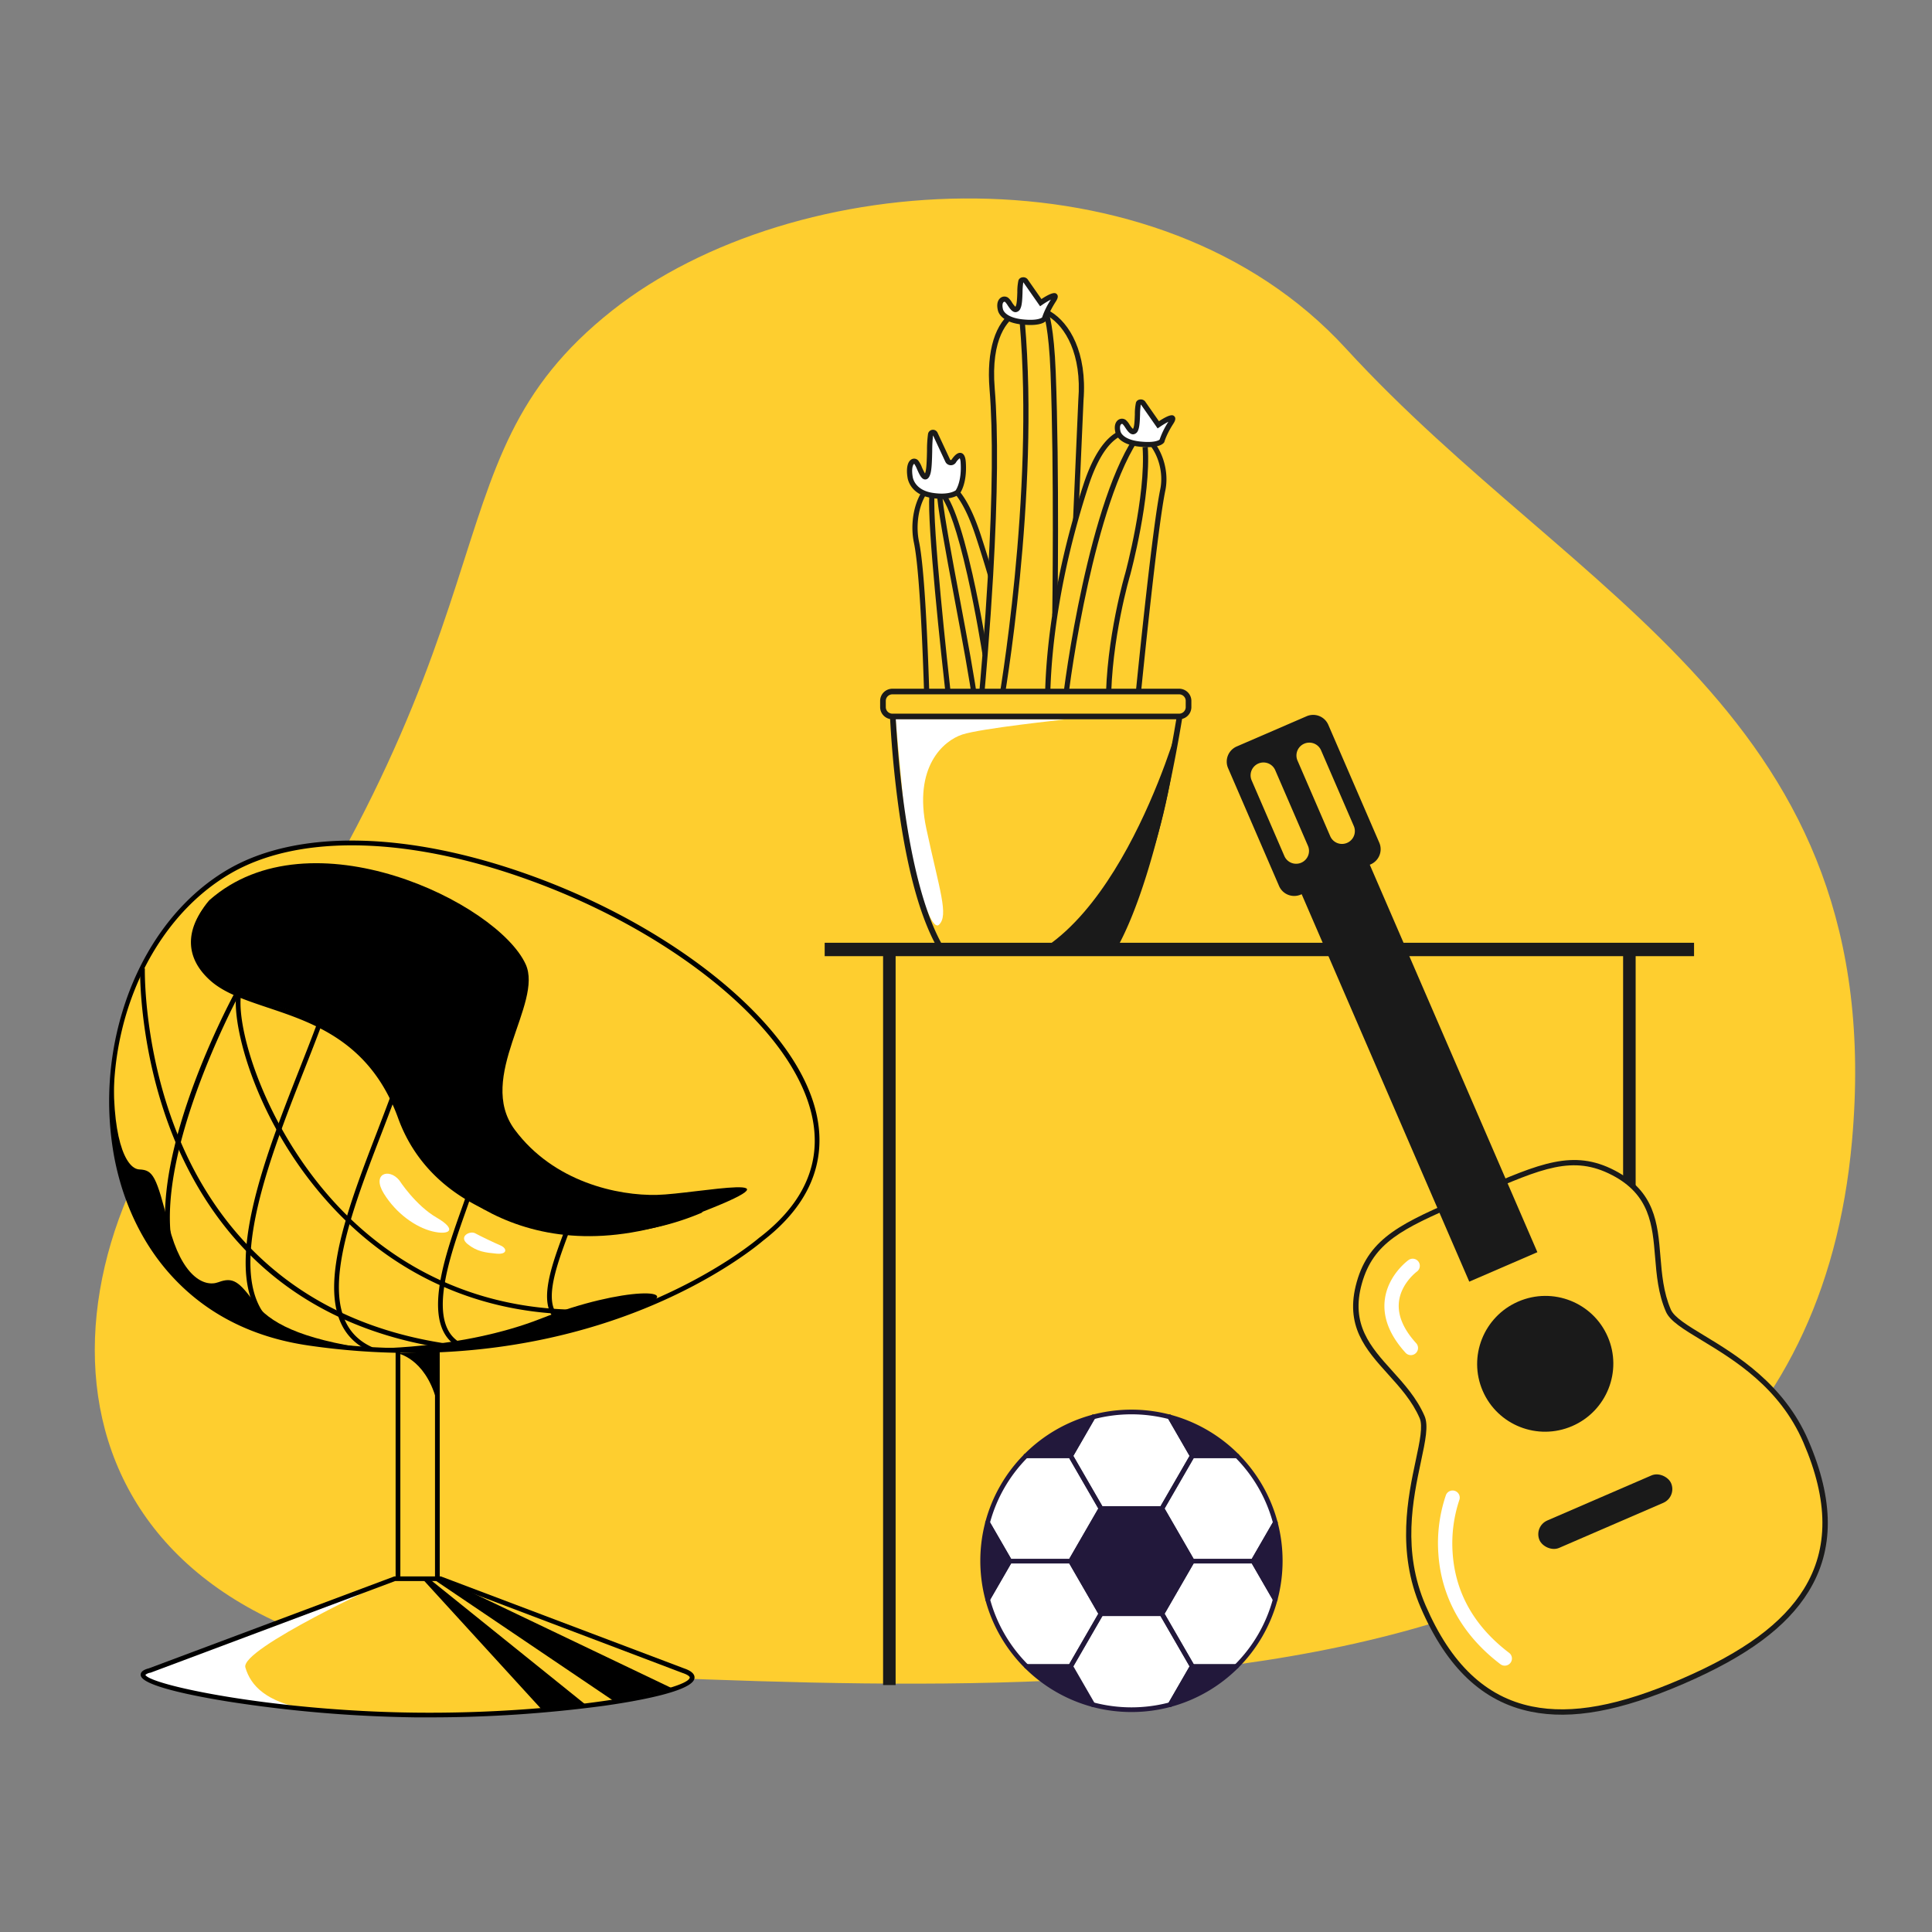 <svg xmlns="http://www.w3.org/2000/svg" version="1.1" viewBox="0 0 3000 3000" width="3000" height="3000">
<rect x="0" y="0" width="3000" height="3000" fill="#808080" stroke="none"/>
<defs/><!--ITEM: Illustration component 1--><g transform="translate(147.222 308.333) rotate(0.0 1366.667 1152.778)  scale(3.775 3.772)"><svg width="724.1" height="611.3" viewBox="0.0 0.0 724.1 611.3"><path d="M514.6,61.7c-77.7-84.8-227.2-74.6-301.8-15.6c-81.1,64.2-31.2,128.3-175.2,322.7  c-69.4,93.7-52.8,231,135.3,237.7c196,6.9,527,38.1,549.9-218.6C738.4,212.7,610,165.8,514.6,61.7z" style="fill:#FECE2F;"/>
</svg></g><!--ITEM: Illustration component 2--><g transform="translate(1408.333 430.556) rotate(0.0 208.333 333.333)  scale(2.697 2.697)"><svg width="154.493" height="247.22" viewBox="0.0 0.0 154.493 247.22"><g>
    <path d="M62.923,245.719H11.553c-.96-32.49-2.84-77.77-6.08-93.19-5.48-26.129,16.97-60.52,35.61-3.649,2.65,8.08,4.98,15.619,7.04,22.639,5.08,17.381,8.47,31.62,10.72,43.14v.011A216.967,216.967,0,0,1,62.923,245.719Z" style="         fill: #fece2f;       "/>
    <path d="M64.492,247.22H10.1l-.043-1.456c-1.006-34.048-2.872-77.809-6.049-92.926C.74,137.269,6.952,119.468,16.546,116.9c5.365-1.438,15.877.745,25.962,31.516,2.5,7.628,4.876,15.26,7.054,22.684,4.6,15.743,8.22,30.3,10.753,43.275l.028.154a220.641,220.641,0,0,1,4.079,31.126Zm-51.483-3H61.344a225.189,225.189,0,0,0-3.974-29.265l-.027-.15c-2.515-12.848-6.1-27.268-10.66-42.865-2.169-7.392-4.533-14.994-7.025-22.593-6.8-20.759-14.947-31.526-22.336-29.551-8.058,2.158-13.3,18.522-10.381,32.426C10.117,167.337,11.989,210.267,13.009,244.22Z" style="         fill: #1a1a1a;       "/>
    <path d="M37.924,245.905c-1.693-13.6-6.159-37.378-10.477-60.376C22.179,157.47,17.2,130.968,17.2,123v-3.032l2.41,1.839c5.63,4.3,11.715,20.794,18.088,49.03,4.94,21.886,8.387,43.569,8.764,45.969.054.327.077.507.077.507l-2.977.374c0-.015-.02-.154-.062-.4-.377-2.4-3.81-24-8.728-45.788-5.992-26.547-10.8-38.751-14.281-44.141,1.16,11.062,5.594,34.677,9.9,57.619,4.326,23.043,8.8,46.872,10.505,60.559Z" style="         fill: #1a1a1a;       "/>
    <path d="M22.892,245.888C19.468,215.421,11.638,142.7,12.877,125.462l2.992.215c-1.255,17.465,7.34,96.17,10,119.875Z" style="         fill: #1a1a1a;       "/>
    <path d="M29.151,123.719s-3.89,3.611-14.78,1.855-12.354-9.266-12.53-10.3c-1.4-8.314,1.757-10.538,3.513-8.782s4.567,13,6.675,6.323c1.379-4.367.688-18.233,1.58-22.395a1.4,1.4,0,0,1,2.6-.382l7.241,15.532a2,2,0,0,0,3.449.3c2.038-2.952,5.064-6.021,5.5.972C33.151,118.719,29.151,123.719,29.151,123.719Z" style="         fill: #fff;       "/>
    <path d="M100.153,70.719l-3.01,68.53-3.95,89.881v.02l-.73,16.569H42.533c.72-7.839,1.57-17.62,2.45-28.68,1.08-13.65,2.2-29.24,3.14-45.52,2.13-37.309,3.3-78.17.91-107.3C43.413-4.171,105.153,7.719,100.153,70.719Z" style="         fill: #fece2f;       "/>
    <path d="M93.9,247.22H40.889l.15-1.637c.823-8.962,1.67-18.873,2.449-28.663,1.256-15.882,2.312-31.186,3.137-45.488,2.641-46.256,2.948-82.287.913-107.089C45.726,42.291,50.812,25.872,61.493,19.3c6.482-3.993,14.295-3.775,21.436.593,10.492,6.419,20.917,23.166,18.721,50.922Zm-49.723-3H91.028L98.658,70.6c2.1-26.417-7.559-42.194-17.294-48.15-6.143-3.759-12.812-3.978-18.3-.6C58.484,24.672,48.09,34.435,50.528,64.1c2.046,24.941,1.741,61.112-.908,107.508-.826,14.324-1.884,29.649-3.141,45.552C45.745,226.367,44.953,235.684,44.176,244.22Z" style="         fill: #1a1a1a;       "/>
    <path d="M79.134,23.912s-1.873,2.971-12.763,1.8-12.354-6.185-12.53-6.879c-1.405-5.55,1.757-7.035,3.513-5.863s4.567,8.677,6.675,4.221c1.379-2.915.688-12.172,1.58-14.95.272-.846,1.968-1.011,2.6-.255L77.026,14.61S88.619,6.636,84.4,13.2,79.134,23.912,79.134,23.912Z" style="         fill: #fff;       "/>
    <path d="M71.021,27.481a45.159,45.159,0,0,1-4.811-.28c-11.253-1.211-13.425-6.431-13.823-8-1.221-4.824.692-6.79,1.572-7.412a3.708,3.708,0,0,1,4.228-.065,10.05,10.05,0,0,1,2.256,2.719,14.143,14.143,0,0,0,1.982,2.548,3.1,3.1,0,0,0,.248-.441c.638-1.349.765-5.037.867-8a30.508,30.508,0,0,1,.641-6.768A2.651,2.651,0,0,1,66.289.067a3.22,3.22,0,0,1,3.07.953l.079.1,7.974,11.418C84.431,7.924,85.64,9.1,86.238,9.675c1.364,1.322.007,3.435-.572,4.339-4,6.235-5.069,10.232-5.079,10.271l-.059.227-.125.2C80.071,25.238,78.229,27.481,71.021,27.481ZM56.121,14.1a.737.737,0,0,0-.431.143c-.573.4-1.02,1.754-.395,4.225.121.478,1.466,4.7,11.236,5.756,8.084.869,10.692-.642,11.266-1.082a44.993,44.993,0,0,1,5.057-10.293,46.515,46.515,0,0,0-4.978,3l-1.227.842L67.1,3.01A.687.687,0,0,0,66.956,3a39.71,39.71,0,0,0-.418,5.649c-.123,3.575-.25,7.272-1.153,9.181a3.348,3.348,0,0,1-2.678,2.251c-2,.146-3.4-1.944-4.755-3.97a11.667,11.667,0,0,0-1.431-1.9A.72.72,0,0,0,56.121,14.1Z" style="         fill: #1a1a1a;       "/>
    <path d="M55.47,245.982l-2.954-.525c.211-1.189,21.022-119.969,12.36-219.617l2.989-.26C76.562,125.63,55.682,244.79,55.47,245.982Z" style="         fill: #1a1a1a;       "/>
    <path d="M86.651,194.742l-3-.045c.013-.819,1.2-82.633-1-139.92-.972-25.289-3.878-33.456-3.907-33.535l2.811-1.049c.126.336,3.1,8.525,4.094,34.469C87.857,112.029,86.663,193.922,86.651,194.742Z" style="         fill: #1a1a1a;       "/>
    <path d="M19.933,127.551a36.5,36.5,0,0,1-5.8-.5C2.568,125.189.633,117.119.362,115.519c-.928-5.489-.048-9.505,2.353-10.745a3.1,3.1,0,0,1,3.7.653,14.187,14.187,0,0,1,2.151,3.9,30.553,30.553,0,0,0,1.818,3.628c.065-.158.137-.357.214-.6.707-2.236.831-7.662.941-12.45a67.58,67.58,0,0,1,.6-9.807,2.9,2.9,0,0,1,5.375-.8l.05.1L24.81,104.93a.491.491,0,0,0,.415.291.467.467,0,0,0,.44-.207c1.34-1.941,3.376-4.45,5.582-3.839,2.1.583,2.52,3.458,2.653,5.57.776,12.317-3.4,17.689-3.577,17.912l-.152.162C30.025,124.955,27.126,127.551,19.933,127.551ZM4.12,107.427a.8.8,0,0,0-.33.308c-.324.447-1.313,2.294-.47,7.284.211,1.245,1.745,7.535,11.289,9.075,8.988,1.448,12.814-.959,13.445-1.417.534-.788,3.488-5.645,2.852-15.745a8,8,0,0,0-.5-2.752,8.949,8.949,0,0,0-2.268,2.538,3.5,3.5,0,0,1-6.044-.52L15.019,91.029a80.578,80.578,0,0,0-.481,8.947c-.12,5.233-.244,10.642-1.079,13.286-.262.83-.958,3.035-2.814,3.141-2.147.128-3.383-2.641-4.817-5.845a17.99,17.99,0,0,0-1.534-3.01A.419.419,0,0,0,4.12,107.427Z" style="         fill: #1a1a1a;       "/>
    <path d="M147.293,122.42c-4.42,21.259-12.41,100.049-14.72,123.3H80.953c0-17.44,1.97-55.91,16.19-106.47q2.625-9.4,5.86-19.34c9.21-28.3,21.56-34.3,30.98-29.96C143.5,94.329,150.023,109.279,147.293,122.42Z" style="         fill: #fece2f;       "/>
    <path d="M133.931,247.22H79.453v-1.5c0-18.342,2.111-56.617,16.246-106.877,1.772-6.348,3.75-12.876,5.878-19.4,5.435-16.7,12.6-27.4,20.727-30.957a14.64,14.64,0,0,1,12.307.1c10.329,4.752,16.942,20.705,14.15,34.137h0c-4.372,21.034-12.353,99.573-14.695,123.143Zm-51.473-3h48.757c2.5-25.118,10.287-101.315,14.609-122.106h0c2.533-12.188-3.293-26.582-12.468-30.8a11.576,11.576,0,0,0-9.85-.076c-5.1,2.232-12.555,9.1-19.077,29.138-2.115,6.483-4.08,12.97-5.841,19.279C84.924,188.234,82.574,225.5,82.458,244.22Z" style="         fill: #1a1a1a;       "/>
    <path d="M92.489,245.826l-2.992-.213c.8-11.136,15.563-119.6,43.454-156.794l2.4,1.8c-14.1,18.8-24.674,56.966-31.065,85.676C97.122,208.482,93,238.663,92.489,245.826Z" style="         fill: #1a1a1a;       "/>
    <path d="M117.493,245.72h-3c0-37.785,11.11-75.061,11.222-75.433.108-.4,11.9-44.055,9.94-72.464l2.993-.207c1.994,28.919-9.929,73.056-10.05,73.5C128.476,171.52,117.493,208.39,117.493,245.72Z" style="         fill: #1a1a1a;       "/>
    <path d="M146.8,94.246s-1.874,2.97-12.764,1.8-12.354-6.185-12.529-6.879c-1.405-5.55,1.756-7.035,3.513-5.862s4.567,8.677,6.674,4.221c1.379-2.916.688-12.173,1.581-14.95.272-.846,1.968-1.012,2.6-.256l8.818,12.626s11.593-7.973,7.377-1.407S146.8,94.246,146.8,94.246Z" style="         fill: #fff;       "/>
    <path d="M138.686,97.815a45.11,45.11,0,0,1-4.809-.28c-11.253-1.212-13.425-6.432-13.823-8-1.222-4.825.692-6.791,1.572-7.412a3.706,3.706,0,0,1,4.228-.066,10.049,10.049,0,0,1,2.255,2.719,14.2,14.2,0,0,0,1.983,2.549,3.118,3.118,0,0,0,.247-.441c.638-1.35.765-5.038.867-8a30.561,30.561,0,0,1,.642-6.767,2.651,2.651,0,0,1,2.109-1.713,3.225,3.225,0,0,1,3.069.955l.079.1,7.973,11.417c7.02-4.618,8.229-3.447,8.826-2.868,1.365,1.321.008,3.435-.572,4.339-4,6.235-5.068,10.233-5.078,10.272l-.059.227-.126.2C147.737,95.572,145.9,97.815,138.686,97.815Zm-14.9-13.387a.742.742,0,0,0-.432.143c-.573.4-1.02,1.754-.394,4.226.121.478,1.465,4.7,11.236,5.756,8.082.87,10.692-.642,11.265-1.082a45.042,45.042,0,0,1,5.058-10.294,46.515,46.515,0,0,0-4.978,3l-1.227.842-9.554-13.679a.421.421,0,0,0-.139-.008,39.669,39.669,0,0,0-.418,5.648c-.123,3.575-.251,7.272-1.154,9.182a3.346,3.346,0,0,1-2.677,2.251c-1.993.139-3.4-1.945-4.756-3.971a11.667,11.667,0,0,0-1.431-1.9A.719.719,0,0,0,123.788,84.428Z" style="         fill: #1a1a1a;       "/>
  </g>
</svg></g><!--ITEM: Illustration component 3--><g transform="translate(1366.667 1069.444) rotate(0.0 241.667 225.0)  scale(2.929 2.905)"><svg width="165.0" height="154.9" viewBox="0.0 0.0 165.0 154.9"><g>
    <path d="M6.288,4.579S8.893,120.845,41.708,151c22.172,4.434,72.5,1.33,72.5,1.33C141.479,123.457,157.143,26.05,159.892,7.668a2.653,2.653,0,0,0-2.6-3.043L10.861,2.833Z" style="         fill: #fece2f;       "/>
    <path d="M14.5,84.5s11.333,46.666,16.666,41.666S31.5,107.833,24.5,74.833s9-47,19-50.333,54-8,54-8L8.166,16.166Z" style="         fill: #fff;       "/>
    <path d="M78.442,154.9c-13.4,0-27.62-.548-37.028-2.43L41,152.388l-.309-.284C26.823,139.358,16.566,110.623,10.208,66.7A582.94,582.94,0,0,1,4.788,4.612L4.765,3.555,10.594,1.33l.286,0L157.311,3.125a4.152,4.152,0,0,1,4.065,4.765C158.507,27.072,142.8,124.24,115.3,153.359l-.407.431-.591.036C113.118,153.9,96.531,154.9,78.442,154.9Zm-36.026-5.291c20.629,3.974,65.413,1.583,71.107,1.258,11.2-12.186,21.715-37.471,31.27-75.171,7.719-30.458,12.373-59.94,13.616-68.25a1.133,1.133,0,0,0-.261-.913,1.155,1.155,0,0,0-.875-.408L11.129,4.336,7.818,5.6C8.191,17.252,12.373,121.317,42.416,149.609Z" style="         fill: #1a1a1a;       "/>
    <path d="M157.752,20.1S121.277,150.422,53.94,148.874c-13.157-.483-15.77-.483-15.77-.483L41.708,151s65.244,4.108,72.5,1.33C126.7,134.459,151.753,87.632,157.752,20.1Z" style="         fill: #1a1a1a;       "/>
    <g>
      <rect x="1.5" y="1.5" width="162" height="13.333" rx="5" style="         fill: #fece2f;       "/>
      <path d="M158.5,16.333H6.5A6.508,6.508,0,0,1,0,9.833V6.5A6.508,6.508,0,0,1,6.5,0h152A6.508,6.508,0,0,1,165,6.5V9.833A6.508,6.508,0,0,1,158.5,16.333ZM6.5,3A3.5,3.5,0,0,0,3,6.5V9.833a3.5,3.5,0,0,0,3.5,3.5h152a3.5,3.5,0,0,0,3.5-3.5V6.5A3.5,3.5,0,0,0,158.5,3Z" style="         fill: #1a1a1a;       "/>
    </g>
  </g>
</svg></g><!--ITEM: Illustration component 4--><g transform="translate(169.444 1305.556) rotate(0.0 551.389 680.556)  scale(3.673 3.667)"><svg width="300.25" height="371.19" viewBox="0.0 0.0 300.25 371.19"><title>armchair_2</title><rect x="122.12" y="209.69" width="16.65" height="108.14" style="fill:#fece2f;"/><path d="M138.77,318.84H122.12a1,1,0,0,1-1-1V209.69a1,1,0,0,1,1-1h16.65a1,1,0,0,1,1,1V317.84A1,1,0,0,1,138.77,318.84Zm-15.65-2h14.65V210.69H123.12Z" fill="#000000"/><path d="M140.08,312.47H120.76L17.14,351.35C0,355.71,64.57,369.42,129.5,370.16c66.72.76,133.85-11.61,113.19-18.81Z" style="fill:#fece2f;"/><path d="M275.69,168.67s-69.84,61.7-191.2,44.07C-21.36,197.37-19.8,53.45,51.26,12.73,141.78-39.14,373.32,93.41,275.69,168.67Z" style="fill:#fece2f;"/><path d="M2.2,92.7S-6,140.19,21.34,176.44,94.11,214,110.45,215.25c-30-4.34-42.77-11.23-49.15-19.91s-8.93-10.73-15.06-8.43-15.58-2.55-20.94-23.74-6.64-23.75-12.51-24S.66,125.38,2.2,92.7Z" fill="#000000"/><path d="M127.22,216.87a297.65,297.65,0,0,1-42.88-3.14c-23-3.34-42-12.75-56.54-28C14.91,172.25,6.05,154.38,2.19,134.08A131,131,0,0,1,8.46,64c8.75-23,23.78-41.55,42.31-52.17,29.28-16.78,75.57-15.81,127,2.68,48,17.24,90.12,46.43,110,76.17,9.46,14.17,13.6,27.89,12.3,40.78-1.42,14.15-9.39,26.92-23.7,37.95-.8.7-18.53,15.91-50.34,28.8C203.28,207.44,169.64,216.87,127.22,216.87ZM102.61,1.93c-19.9,0-37.26,3.88-50.85,11.67C15,34.69-5.08,85.2,4.15,133.7c8.26,43.37,37.59,71.82,80.48,78.05,62.43,9.07,110.87-3.33,140.51-15.32,32.12-13,49.71-28.35,49.89-28.51l.05,0c33.7-26,24.57-55.7,11-76.06-19.62-29.4-61.38-58.29-109-75.4C150.24,6.77,124.84,1.93,102.61,1.93Z" fill="#000000"/><path d="M117.6,313.55s-62.3,28.6-60,36.51,8.94,14.55,25.53,17.62c-31.4-2.05-70-10.47-68.93-15.32C21.6,349.8,117.6,313.55,117.6,313.55Z" style="fill:#fff;"/><path d="M135.33,371.19q-2.94,0-5.85,0a559.28,559.28,0,0,1-79-6.67c-13.63-2.19-36.58-6.56-37.13-11.16-.23-1.95,2.5-2.69,3.48-2.94l103.57-38.85a.84.84,0,0,1,.35-.07h19.32a1,1,0,0,1,.36.07l102.61,38.87c1.18.41,4.86,1.7,4.41,4.27-1,5.49-24.32,9.61-38.16,11.57A549.77,549.77,0,0,1,135.33,371.19Zm-120-18c1.9,4.24,53.54,15.32,114.14,16,61.93.69,115-9.38,116-14.83.06-.33-.53-1.14-3.13-2L139.9,313.47h-19L17.49,352.28a.19.19,0,0,1-.1,0A4.62,4.62,0,0,0,15.37,353.15Z" fill="#000000"/><path d="M121.81,217s11.55,1.91,16.5,19.53c.33-8.81,1-20.3,1-20.3Z" fill="#000000"/><path d="M219.6,161.12c-20.45,2.87-78.84,4.84-96.47-44s-62.37-42.71-80-59c0,0-31.1,57.88,27.11,96.69S219.6,161.12,219.6,161.12Z" style="fill:#fece2f;"/><path d="M208.61,166.1a132.4,132.4,0,0,1-36.8-5.09c-24.84-7.39-42-22.44-49.62-43.53C110.54,85.21,86.47,77.15,67.13,70.67c-10-3.37-18.71-6.27-24.68-11.78-5.26-4.85-7.9-10.26-7.86-16.06.08-10.38,8.7-18.21,9.07-18.54A1,1,0,0,1,45,25.78c-.08.08-8.33,7.59-8.4,17.08,0,5.21,2.39,10.11,7.22,14.56,5.65,5.22,14.13,8.06,24,11.35,19.75,6.62,44.32,14.85,56.3,48,17,47.06,77.2,49.45,99,46.4a108.88,108.88,0,0,0,26.42-7.41,1,1,0,0,1,1.31.53,1,1,0,0,1-.54,1.31,110.94,110.94,0,0,1-26.92,7.55A108.63,108.63,0,0,1,208.61,166.1Z" fill="#000000"/><path d="M122.67,143.77s6.78,10.57,15.79,15.8,5.29,7.56-1.77,5.83-15.29-7.5-20.54-16S118.32,138.45,122.67,143.77Z" style="fill:#fff;"/><path d="M154.71,166.19c-2.16-1.16-7.17,1.37-3.16,4.59s7.52,3.6,12.2,4.05,4.57-2.23,1.74-3.46S157.37,167.63,154.71,166.19Z" style="fill:#fff;"/><polygon points="137.64 313.04 213.47 364.36 237.98 358.87 141.22 312.53 137.64 313.04" fill="#000000"/><polygon points="135.82 312.91 201.22 365.63 182.83 367.81 132.76 312.91 135.82 312.91" fill="#000000"/><path d="M108.54,215s40.08.76,74.29-12.77c34.73-13.73,62.56-12.77,41.62-4.6S152.45,221.12,108.54,215Z" fill="#000000"/><path d="M29.13,183.31a1,1,0,0,1-.9-.56C10.12,144.8,51.1,68.08,52.86,64.83a1,1,0,0,1,1.76,1c-.43.79-42.26,79.08-24.59,116.1a1,1,0,0,1-.47,1.34A1.07,1.07,0,0,1,29.13,183.31Z" fill="#000000"/><path d="M75.6,210.38a1.09,1.09,0,0,1-.39-.08C41.4,196.08,64.13,138.24,80.74,96c2.57-6.55,5-12.74,7.1-18.42a1,1,0,0,1,1.88.69c-2.11,5.7-4.54,11.9-7.12,18.46C66.3,138.21,44,195,76,208.46a1,1,0,0,1-.39,1.92Z" fill="#000000"/><path d="M110.58,216.25a1.06,1.06,0,0,1-.42-.09c-27.68-12.74-11.34-55.29,3.08-92.82,1.91-5,3.71-9.68,5.43-14.33a1,1,0,0,1,1.28-.6,1,1,0,0,1,.6,1.29c-1.73,4.66-3.53,9.37-5.45,14.36C101,160.77,85,202.39,111,214.34a1,1,0,0,1,.49,1.33A1,1,0,0,1,110.58,216.25Z" fill="#000000"/><path d="M149.13,215a.92.92,0,0,1-.42-.1c-17.69-8.14-7-38.48.12-58.56.65-1.82,1.26-3.55,1.81-5.17a1,1,0,1,1,1.89.66c-.55,1.61-1.17,3.35-1.81,5.17-6.85,19.4-17.2,48.71-1.17,56.09a1,1,0,0,1-.42,1.91Z" fill="#000000"/><path d="M192,204.76a1,1,0,0,1-.41-.09c-11.73-5.4-4.91-23.8.56-38.59l.65-1.73a1,1,0,1,1,1.87.69l-.64,1.74c-5.19,14-11.65,31.45-1.61,36.07a1,1,0,0,1,.49,1.33A1,1,0,0,1,192,204.76Z" fill="#000000"/><path d="M143.39,215.1h-.15c-30.47-4.4-56.27-15.59-76.71-33.27C50.19,167.68,37.24,149.39,28,127.45,12.41,90.15,13.09,54.72,13.1,54.37a1,1,0,0,1,1-1h0a1,1,0,0,1,1,1c0,.35-.67,35.41,14.82,72.32,14.25,34,45.54,76.55,113.61,86.37a1,1,0,0,1-.14,2Z" fill="#000000"/><path d="M199.12,200.56c-48.54,0-81.12-21.68-100.6-41.18C63.68,124.52,52,80.27,53.7,65.39a1,1,0,1,1,2,.23C53.9,81.08,67.15,125.17,99.93,158c19.21,19.21,51.34,40.58,99.21,40.58a171.64,171.64,0,0,0,19.58-1.14,1,1,0,1,1,.23,2A174.12,174.12,0,0,1,199.12,200.56Z" fill="#000000"/><path d="M42.44,25.1S14.86,54.2,66.57,68.76c48.27,13.58,55.14,44.8,61.27,57.83s45.46,60,118.73,32.17c52.46-19.92,1.53-9.2-14.94-8.81S188,144.59,171.5,122.37s12.13-53.55,4.6-70.08C164.23,26.25,85-12.44,42.44,25.1Z" fill="#000000"/></svg></g><!--ITEM: Illustration component 5--><g transform="translate(1280.556 1463.889) rotate(0.0 675 576.389)  scale(4.428 4.426)"><svg width="304.869" height="260.429" viewBox="0.0 0.0 304.869 260.429"><title>table</title><g id="Layer_2-i5" data-name="Layer 2"><g id="Layer_1-2-i5" data-name="Layer 1"><rect x="20.482" y="1.125" width="261.656" height="67.076" fill="#fece2f"/><rect width="304.869" height="4.703" fill="#1a1a1a"/><rect x="279.991" y="2.863" width="4.397" height="257.566" fill="#1a1a1a"/><rect x="20.482" y="2.863" width="4.397" height="257.566" fill="#1a1a1a"/></g></g></svg></g><!--ITEM: Illustration component 6--><g transform="translate(1522.222 2188.889) rotate(0.0 234.722 234.722)  scale(2.406 2.407)"><svg width="195.081" height="195.073" viewBox="0.0 0.0 195.081 195.073"><g>
    <g>
      <path d="M58.341,29.842,77.941,63.785,58.341,97.729,77.941,131.672,58.341,165.615,72.59,190.299a.653.653,0,0,1-.117-.031A95.94,95.94,0,0,1,29.803,165.615H58.239L77.839,131.672,58.239,97.729,77.839,63.785,58.239,29.842,72.731,4.735c.039-.008.078-.024.117-.031Z" style="         fill: #22183b;       "/>
      <path d="M136.842,165.615H165.278a95.94,95.94,0,0,1-42.67,24.653Z" style="         fill: #22183b;       "/>
      <path d="M190.417,72.998a96.683,96.683,0,0,1-.071,49.336L176.136,97.729Z" style="         fill: #22183b;       "/>
      <path d="M165.654,29.842H136.842L122.35,4.735A95.876,95.876,0,0,1,165.654,29.842Z" style="         fill: #22183b;       "/>
      <polygon points="117.14 63.785 136.74 97.729 117.14 131.672 77.941 131.672 58.341 97.729 77.941 63.785 117.14 63.785" style="         fill: #22183b;       "/>
      <path d="M29.427,29.842A95.876,95.876,0,0,1,72.731,4.735L58.239,29.842Z" style="         fill: #22183b;       "/>
      <path d="M4.665,72.998,18.946,97.729,4.735,122.334A96.683,96.683,0,0,1,4.665,72.998Z" style="         fill: #22183b;       "/>
      <path d="M165.654,29.842A95.819,95.819,0,0,1,190.385,72.88L176.034,97.729H136.842L117.242,63.785l19.6-33.943Z" style="         fill: #ffffff;       "/>
      <path d="M176.034,97.729l14.281,24.731a95.888,95.888,0,0,1-25.036,43.156H136.842L117.242,131.672l19.6-33.943Z" style="         fill: #ffffff;       "/>
      <path d="M117.14,131.672l19.6,33.943L122.491,190.299a96.693,96.693,0,0,1-49.9,0L58.341,165.615,77.941,131.672Z" style="         fill: #ffffff;       "/>
      <path d="M58.239,97.729,77.839,131.672,58.239,165.615H29.803A95.888,95.888,0,0,1,4.767,122.46L19.047,97.729Z" style="         fill: #ffffff;       "/>
      <path d="M122.232,4.704l14.508,25.138L117.14,63.785H77.941L58.341,29.842,72.849,4.704a96.746,96.746,0,0,1,49.383,0Z" style="         fill: #ffffff;       "/>
      <path d="M58.239,29.842,77.839,63.785,58.239,97.729H19.047L4.696,72.88A95.819,95.819,0,0,1,29.427,29.842Z" style="         fill: #ffffff;       "/>
    </g>
    <g>
      <path d="M97.541,195.073a97.684,97.684,0,0,1-25.339-3.326,1.188,1.188,0,0,1-.174-.047,97.722,97.722,0,0,1-68.7-68.816,2.403,2.403,0,0,1-.06-.239,98.16,98.16,0,0,1-.053-50.031,1.623,1.623,0,0,1,.089-.292,1.5,1.5,0,0,1,2.824,1.006l-.012.051a95.186,95.186,0,0,0,.069,48.566c.006.022.013.054.019.083l.012.042a94.721,94.721,0,0,0,66.648,66.748c.02.005.041.011.061.018l.056.013a95.626,95.626,0,0,0,49.122,0c.015-.004.036-.009.057-.014.02-.006.04-.012.06-.017a94.721,94.721,0,0,0,66.648-66.748l.012-.043c.006-.03.014-.063.019-.081a95.182,95.182,0,0,0,.07-48.566l-.012-.049c-.007-.022-.013-.045-.019-.067A94.757,94.757,0,0,0,121.963,6.185c-.016-.004-.09-.024-.106-.029a95.681,95.681,0,0,0-48.624-.002c-.076.022-.142.04-.208.053A94.405,94.405,0,0,0,30.492,30.899a1.5,1.5,0,1,1-2.129-2.114A97.461,97.461,0,0,1,72.345,3.286c.078-.022.144-.04.21-.053a98.208,98.208,0,0,1,50.062.021c.016.004.092.025.108.03a97.753,97.753,0,0,1,69.096,69.159,2.278,2.278,0,0,1,.066.26,98.145,98.145,0,0,1-.092,50.019,1.165,1.165,0,0,1-.043.169,97.721,97.721,0,0,1-68.703,68.812,2.325,2.325,0,0,1-.266.068A97.353,97.353,0,0,1,97.541,195.073Zm24.517-6.201-.004.001ZM6.164,121.914l0.0.002Zm-.002-.006.001.004Zm-.002-.006.002.005ZM188.993,73.439l.002.005Zm-.002-.005.002.005Zm-.001-.003 0.0 0Z" style="         fill: #22183b;       "/>
      <path d="M4.765,123.96a1.5,1.5,0,0,1-1.298-2.25L17.748,96.979a1.5,1.5,0,0,1,2.598,1.5L6.066,123.209A1.5,1.5,0,0,1,4.765,123.96Z" style="         fill: #22183b;       "/>
      <path d="M58.239,167.115h-28.436a1.5,1.5,0,1,1,0-3H57.373l18.734-32.443L56.94,98.479a1.5,1.5,0,0,1,2.598-1.5L79.138,130.922a1.501,1.501,0,0,1,0,1.5L59.538,166.365A1.5,1.5,0,0,1,58.239,167.115Z" style="         fill: #22183b;       "/>
      <path d="M58.239,99.229H19.047a1.5,1.5,0,0,1-1.299-.75L3.397,73.631a1.499,1.499,0,0,1-.151-1.134A97.453,97.453,0,0,1,28.364,28.784a1.5,1.5,0,0,1,2.127,2.116A94.462,94.462,0,0,0,6.306,72.668l13.607,23.56H57.373L76.107,63.785,56.94,30.592a1.5,1.5,0,0,1,2.598-1.5L79.138,63.035a1.501,1.501,0,0,1,0,1.5L59.538,98.479A1.5,1.5,0,0,1,58.239,99.229Z" style="         fill: #22183b;       "/>
      <path d="M58.239,31.342h-28.812a1.5,1.5,0,1,1,0-3h27.946L71.432,3.985A1.5,1.5,0,0,1,74.031,5.485L59.538,30.592A1.5,1.5,0,0,1,58.239,31.342Z" style="         fill: #22183b;       "/>
      <path d="M72.592,191.799a1.499,1.499,0,0,1-1.301-.75L57.042,166.365a1.501,1.501,0,0,1,0-1.5l19.6-33.943a1.5,1.5,0,0,1,2.598,1.5L60.073,165.615l13.816,23.934a1.5,1.5,0,0,1-1.298,2.25Z" style="         fill: #22183b;       "/>
      <path d="M122.489,191.799a1.5,1.5,0,0,1-1.298-2.25l13.817-23.934-19.167-33.193a1.5,1.5,0,0,1,2.598-1.5l19.6,33.943a1.501,1.501,0,0,1,0,1.5l-14.25,24.684A1.499,1.499,0,0,1,122.489,191.799Z" style="         fill: #22183b;       "/>
      <path d="M117.14,133.172H77.941a1.5,1.5,0,0,1-1.299-.75L57.042,98.479a1.501,1.501,0,0,1,0-1.5L76.642,63.035a1.5,1.5,0,0,1,2.598,1.5L60.073,97.729l18.733,32.443h37.468l18.734-32.443L115.841,64.535a1.5,1.5,0,0,1,2.598-1.5l19.6,33.943a1.501,1.501,0,0,1,0,1.5l-19.6,33.943A1.5,1.5,0,0,1,117.14,133.172Z" style="         fill: #22183b;       "/>
      <path d="M117.14,65.285H77.941a1.5,1.5,0,0,1-1.299-.75L57.042,30.592a1.5,1.5,0,0,1,0-1.5L71.55,3.954A1.5,1.5,0,1,1,74.148,5.454l-14.075,24.388L78.807,62.285h37.468l18.734-32.443L120.933,5.454a1.5,1.5,0,0,1,2.598-1.5l14.508,25.138a1.5,1.5,0,0,1,0,1.5L118.44,64.535A1.5,1.5,0,0,1,117.14,65.285Z" style="         fill: #22183b;       "/>
      <path d="M136.844,167.115a1.499,1.499,0,0,1-1.301-.75l-19.6-33.943a1.501,1.501,0,0,1,0-1.5l19.6-33.943a1.5,1.5,0,1,1,2.598,1.5l-19.167,33.193,19.167,33.193a1.5,1.5,0,0,1-1.298,2.25Z" style="         fill: #22183b;       "/>
      <path d="M190.316,123.96a1.499,1.499,0,0,1-1.301-.75L174.735,98.479a1.5,1.5,0,0,1,2.598-1.5l14.281,24.731a1.5,1.5,0,0,1-1.298,2.25Z" style="         fill: #22183b;       "/>
      <path d="M176.034,99.229H136.842a1.5,1.5,0,0,1-1.299-.75L115.943,64.535a1.501,1.501,0,0,1,0-1.5l19.6-33.943a1.5,1.5,0,0,1,2.598,1.5L118.974,63.785l18.734,32.443h37.46l13.918-24.099a1.5,1.5,0,1,1,2.598,1.5L177.333,98.479A1.5,1.5,0,0,1,176.034,99.229Z" style="         fill: #22183b;       "/>
      <path d="M122.607,191.768a1.5,1.5,0,0,1-1.298-2.25l14.234-24.652a1.5,1.5,0,0,1,1.299-.75H165.278a1.5,1.5,0,0,1,0,3H137.708l-13.801,23.902A1.499,1.499,0,0,1,122.607,191.768Z" style="         fill: #22183b;       "/>
      <path d="M165.654,31.342H136.842a1.5,1.5,0,0,1-1.299-.75L121.051,5.485A1.5,1.5,0,1,1,123.649,3.986l14.059,24.357h27.946a1.5,1.5,0,0,1,0,3Z" style="         fill: #22183b;       "/>
      <path d="M190.347,123.834a1.499,1.499,0,0,1-1.3-.75L174.837,98.479a1.5,1.5,0,0,1-0-1.5l14.281-24.731a1.5,1.5,0,0,1,2.598,1.5L177.868,97.729,191.645,121.584a1.5,1.5,0,0,1-1.297,2.25Z" style="         fill: #22183b;       "/>
      <path d="M4.734,123.834A1.5,1.5,0,0,1,3.436,121.584l13.777-23.855L3.366,73.748a1.5,1.5,0,0,1,2.598-1.5l14.281,24.731a1.5,1.5,0,0,1-0,1.5L6.034,123.084A1.5,1.5,0,0,1,4.734,123.834Z" style="         fill: #22183b;       "/>
    </g>
  </g>
</svg></g><!--ITEM: Illustration component 7--><g transform="translate(1966.667 1069.444) rotate(-23.392 327.778 805.556)  scale(2.777 2.766)"><svg width="236.053" height="582.56" viewBox="0.0 0.0 236.053 582.56"><title>acoustic_guitar</title><g id="a4a55901-6c28-4b63-a9de-dcaeb16f45cd-i7" data-name="Layer 2"><g id="b2ad3aec-c27d-4512-b094-613f576dca07-i7" data-name="acoustic_guitar"><path d="M193.037,386.842c0-30.335,26.456-53.487,2.395-83.224-16.592-20.518-37.111-19.728-77.4-19.728s-60.814-.79-77.406,19.728c-24.061,29.737,2.395,52.889,2.395,83.224C43.016,402,1.5,432.475,1.5,484.789c0,76.615,48.65,96.272,116.527,96.272S234.553,561.4,234.553,484.789C234.553,432.475,193.037,402,193.037,386.842Z" fill="#ffce31"/><path d="M118.026,582.56c-38.575,0-65.45-6.252-84.578-19.677C10.941,547.087,0,521.542,0,484.789c0-34.486,18.114-60.069,30.1-77,6.378-9.008,11.416-16.124,11.416-20.949,0-10.488-3.278-20.221-6.448-29.633-6.006-17.833-11.68-34.678,4.388-54.534,16.438-20.329,36.958-20.312,74.252-20.287l4.318,0,4.32,0c37.278-.023,57.813-.042,74.252,20.287,16.067,19.856,10.393,36.7,4.387,54.534-3.17,9.412-6.448,19.145-6.448,29.633,0,4.825,5.038,11.941,11.416,20.949,11.986,16.929,30.1,42.512,30.1,77,0,36.753-10.941,62.3-33.448,78.094C183.477,576.308,156.6,582.56,118.026,582.56Zm-8.41-297.174c-34.842,0-52.865.671-67.828,19.176-15.03,18.574-9.613,34.66-3.877,51.69,3.247,9.641,6.6,19.611,6.6,30.59,0,5.78-5.02,12.87-11.968,22.682C20.078,427.137,3,451.258,3,484.789c0,35.7,10.523,60.445,32.171,75.639,18.6,13.053,44.927,19.132,82.855,19.132s64.257-6.079,82.855-19.132c21.649-15.194,32.172-39.936,32.172-75.639,0-33.531-17.078-57.652-29.548-75.265-6.948-9.812-11.968-16.9-11.968-22.682,0-10.979,3.358-20.949,6.6-30.59,5.735-17.03,11.153-33.116-3.876-51.69-15.538-19.215-34.363-19.192-71.918-19.174l-4.322,0-4.321,0Z" fill="#1a1a1a"/><circle cx="118.031" cy="386.844" r="38.091" fill="#1a1a1a"/><rect x="75.95" y="468.029" width="80.172" height="16.76" rx="8.38" fill="#1a1a1a"/><path d="M52.589,352.753a4,4,0,0,1-3.785-2.709c-4.228-12.389-3.93-23.008.884-31.564,6.923-12.3,20.616-15.44,21.195-15.568a4,4,0,0,1,1.735,7.81h0c-.109.024-10.875,2.571-15.995,11.748-3.613,6.476-3.7,14.884-.248,24.99a4,4,0,0,1-3.786,5.293Z" fill="#fff"/><path d="M31.843,533.681a3.994,3.994,0,0,1-3.493-2.045c-16.507-29.453-13.044-54.879-7.232-71.022A83.58,83.58,0,0,1,37.968,432.3a4,4,0,0,1,5.7,5.612,77.131,77.131,0,0,0-15.135,25.719c-7.5,21.106-5.211,42.67,6.8,64.092a4,4,0,0,1-3.486,5.956Z" fill="#fff"/><path d="M139.316,0H96.747a9.242,9.242,0,0,0-9.242,9.242v72.11a9.242,9.242,0,0,0,9.242,9.242h.534V327.582h41.5V90.594h.535a9.242,9.242,0,0,0,9.242-9.242V9.242A9.242,9.242,0,0,0,139.316,0ZM96.883,20.709a7.183,7.183,0,0,1,14.365,0V67a7.183,7.183,0,1,1-14.365,0ZM139.18,67a7.183,7.183,0,1,1-14.365,0V20.709a7.183,7.183,0,0,1,14.365,0Z" fill="#1a1a1a"/></g></g></svg></g></svg>